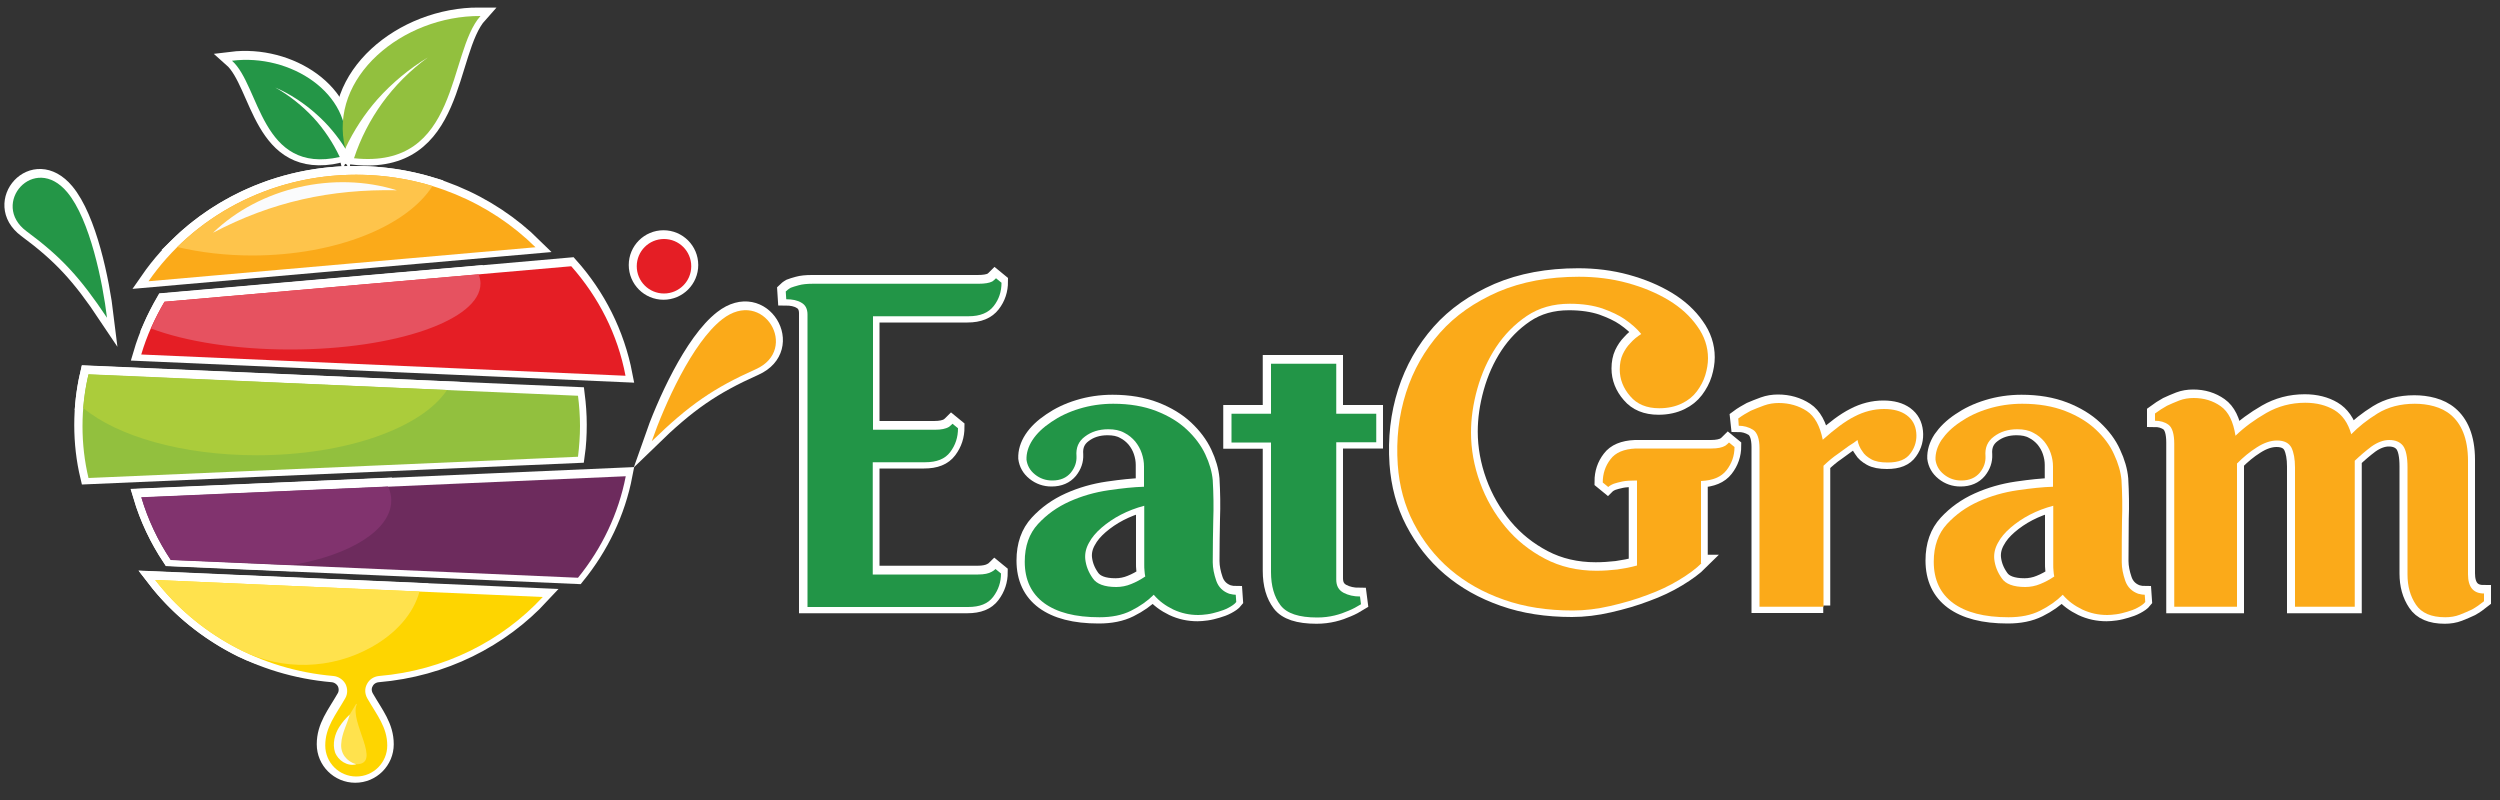 <?xml version="1.0" encoding="utf-8"?>
<!-- Generator: Adobe Illustrator 27.0.0, SVG Export Plug-In . SVG Version: 6.00 Build 0)  -->
<svg version="1.1" xmlns="http://www.w3.org/2000/svg" xmlns:xlink="http://www.w3.org/1999/xlink" x="0px" y="0px"
	 viewBox="0 0 1000 320" style="enable-background:new 0 0 1000 320;" xml:space="preserve">
<rect x="0" y="0" width="1000" height="320" fill="#333333" stroke="none"/>
<style type="text/css">
	.st0{display:none;}
	.st1{display:inline;stroke:#FFFFFF;stroke-miterlimit:10;}
	.st2{fill:#FFFFFF;stroke:#FFFFFF;stroke-width:6;stroke-miterlimit:10;}
	.st3{fill:#FBAA19;}
	.st4{fill:#249647;}
	.st5{fill:#E51E25;}
	.st6{fill:#92C03E;}
	.st7{fill:#ABCC3B;}
	.st8{fill:#E65260;}
	.st9{fill:#FEC44B;}
	.st10{fill:#6D2B5D;}
	.st11{fill:#81336E;}
	.st12{fill:#FED500;}
	.st13{fill:#FFE24D;}
	.st14{fill:#FAFBFC;}
	.st15{fill:#229547;}
</style>
<g id="Layer_2" class="st0">
	<rect x="-2" y="-2" class="st1" width="1010" height="327"/>
</g>
<g id="Layer_3">
	<g>
		<g>
			<path class="st2" d="M302.1,147.2c17.7-7.9,3.1-32.9-13.4-20c-12,9.3-23.2,34.4-28.2,48.8C275.4,161.5,285.3,154.7,302.1,147.2z"
				/>
			<path class="st2" d="M10.3,92c13.8,10.2,21.4,18.4,32.2,34.6c-1.7-14.2-6.8-39.3-15.9-50.2C13.3,60.5-4.4,81.1,10.3,92z"/>
			<circle class="st2" cx="265.4" cy="106" r="10.9"/>
			<path class="st2" d="M231.7,169.9c0-4.1-0.3-8.1-0.8-12.1l-195.8-8.5c-1.6,6.6-2.4,13.6-2.4,20.7c0,7.1,0.8,14,2.4,20.7
				l195.8-8.5C231.5,178,231.7,174,231.7,169.9z"/>
			<path class="st2" d="M35.1,149.2c-1,4.4-1.7,8.9-2.1,13.5c13.6,11.3,39.6,18.9,69.4,18.9c35.8,0,66.1-11,76.1-26.1L35.1,149.2z"
				/>
			<path class="st2" d="M228.2,106L65.6,120.3c-3.9,6.6-7.1,13.6-9.3,21.1l193.7,8.5C246.8,133.3,239.2,118.3,228.2,106z"/>
			<path class="st2" d="M60.1,130.9c13.9,5.2,33.7,8.4,55.7,8.4c42,0,76.1-11.8,76.1-26.4c0-1.3-0.3-2.5-0.8-3.7l-125.6,11
				C63.5,123.7,61.7,127.2,60.1,130.9z"/>
			<path class="st2" d="M213.9,98.4c-18.1-17.9-43.6-29-71.7-29c-34.8,0-65.3,16.9-83.1,42.6L213.9,98.4z"/>
			<path class="st2" d="M172.7,73.9c-9.6-2.9-19.9-4.5-30.5-4.5c-28.1,0-53.5,11.1-71.6,28.9c9.3,2.2,19.5,3.4,30.2,3.4
				C134.1,101.7,162.4,90.1,172.7,73.9z"/>
			<path class="st2" d="M250,190l-193.7,8.5c2.6,8.9,6.6,17.3,11.7,25l162.9,7.1C240.4,218.9,247.1,205.1,250,190z"/>
			<path class="st2" d="M68,223.4l48.5,2.1c23.2-3.9,39.7-14,39.7-25.8c0-1.9-0.4-3.8-1.3-5.6l-98.7,4.3
				C58.9,207.4,62.9,215.8,68,223.4z"/>
			<path class="st2" d="M216.8,238.3l-155.1-6.8c16.4,21.3,42,35.9,71.3,38.4c2,0.2,3.8,1.4,4.8,3.2c0.9,1.8,0.9,4-0.1,5.7
				c-3.9,6.8-8,11.6-8,18.9c0,6.9,5.6,12.4,12.4,12.4c6.9,0,12.4-5.6,12.4-12.4c0-7.3-4.1-12.1-8-18.9c-1-1.8-1.1-3.9-0.1-5.7
				c0.9-1.8,2.7-3,4.8-3.2C177.4,267.7,200.5,255.9,216.8,238.3z"/>
			<path class="st2" d="M61.8,231.6c9.1,11.8,21,21.5,34.7,28.3c16.4,8,35.7,7.5,51.7-1.4c9.9-5.5,16.9-13.4,19.3-22.3L61.8,231.6z"
				/>
			<path class="st2" d="M142.2,305.2c-4.1,0-7.5-3.3-7.5-7.5c0-4.4,2.1-7.8,4.9-12.4c0.8-1.3,1.6-2.6,2.4-4c0.1-0.1,0.1-0.2,0.2-0.3
				c0.1,0.1,0.2,0.2,0.2,0.3C139.3,288.2,152.9,305.2,142.2,305.2z"/>
			<g>
				<path class="st2" d="M142.2,305.2c-3.5,1-7.3-1.5-8.5-4.8c-1.1-3.4-0.1-7.3,1.7-10.1c1.2-1.9,2.6-3.5,4.2-5
					c-1.1,4-3.2,7.6-3.4,11.6C135.8,300.8,138.3,304.1,142.2,305.2L142.2,305.2z"/>
			</g>
			<g>
				<path class="st2" d="M84.9,92.6c18.9-18.2,48.6-24.8,73.5-17C131.9,75.2,108.5,80.2,84.9,92.6L84.9,92.6z"/>
			</g>
			<path class="st2" d="M137.9,59c-3.2-5.1-7.1-9.8-11.5-13.8c-5-4.5-10.6-8.2-16.6-10.8c5.7,3.2,10.9,7.4,15.3,12.1
				c4.3,4.7,7.8,10,10.5,15.7c-31.6,7.1-31.9-28.6-43.1-38.5C116,20.8,140.7,36.9,137.9,59z"/>
			<path class="st2" d="M170.9,22.6c-7,5.1-13.2,11.3-18.2,18.2c-4.9,6.8-8.7,14.2-11.3,22.1c42.4,4.5,37.3-42.2,50.5-56.9
				c-31.2-0.2-61.1,24.6-54.1,53c3.4-7.2,7.7-13.8,12.9-19.7C156.6,32.6,163.4,27,170.9,22.6z"/>
		</g>
		<g>
			<path class="st2" d="M348.8,184.3v45h42.1c2.5,0,4.3-0.4,5.5-1.1c0.6-0.3,1.1-0.7,1.5-1.1l2.2,1.8c0,3.4-1,6.5-3.1,9.3
				c-2.1,2.8-5.4,4.1-10.1,4.1h-64.3V125.3c0-2.2-0.8-3.8-2.4-4.7c-1.6-1-3.7-1.4-6.1-1.4l-0.2-3.1c0.4-0.4,1.1-1,2-1.5
				c0.7-0.3,1.8-0.6,3.2-1c1.4-0.4,3.3-0.6,5.6-0.6h66.3c2.5,0,4.3-0.3,5.5-0.9c0.6-0.4,1.1-0.9,1.5-1.3l2.2,1.8
				c0,3.5-1,6.6-3.1,9.3c-2.1,2.7-5.4,4.1-10.1,4.1h-38.2v45.4h24.8c2.5,0,4.3-0.4,5.5-1.1c0.6-0.4,1.1-0.9,1.5-1.3l2.2,1.8
				c0,3.6-1,6.7-3.1,9.5c-2.1,2.8-5.4,4.1-10.1,4.1H348.8z"/>
			<path class="st2" d="M484.8,224.4c0,2.3,0.5,4.8,1.4,7.4c0.9,2.6,2.7,4.3,5.2,5.2c1.2,0.3,2,0.4,2.6,0.4l0.2,2.9
				c-0.7,0.9-1.8,1.6-3.1,2.3s-2.7,1.2-4.1,1.6c-1.4,0.4-2.8,0.8-4.3,1c-1.5,0.2-2.7,0.3-3.7,0.3c-3.5,0-6.8-0.7-10-2.2
				c-3.1-1.5-5.7-3.4-7.8-5.9c-2.5,2.5-5.5,4.6-9.1,6.4c-3.6,1.8-7.8,2.6-12.6,2.6c-9.7,0-17-1.9-22.2-5.7
				c-5.1-3.8-7.7-9.3-7.7-16.5c0-6.3,1.8-11.3,5.3-15.1c3.5-3.8,7.7-6.8,12.6-9c4.9-2.2,10.1-3.7,15.6-4.5
				c5.5-0.8,10.2-1.3,14.2-1.4V186c0-1.8-0.3-3.5-0.9-5.3c-0.6-1.8-1.5-3.3-2.6-4.7c-1.2-1.4-2.6-2.6-4.4-3.5
				c-1.8-1-3.9-1.4-6.4-1.4c-3.7,0-6.8,1-9.3,2.9c-2.6,1.9-3.7,4.5-3.4,7.9c0.1,2.3-0.6,4.5-2.3,6.6c-1.7,2-4.1,3.1-7.4,3.1
				c-2.6,0-4.9-0.8-6.9-2.4c-2-1.6-3.1-3.6-3.4-5.9c-0.1-2.6,0.7-5.3,2.4-7.9s4.2-5,7.5-7.2c3.2-2.2,6.9-4,11.2-5.3
				c4.2-1.3,8.8-2,13.6-2c6.6,0,12.3,1,17.2,2.9c4.9,1.9,9,4.4,12.2,7.4c3.2,3,5.7,6.3,7.4,9.9c1.7,3.6,2.7,7.1,3,10.4
				c0.3,5.4,0.4,10.8,0.2,16.1C484.9,212.8,484.8,218.4,484.8,224.4z M446.2,234.3c2,0,4.1-0.4,6-1.2c2-0.8,3.8-1.8,5.6-3
				c-0.1-0.7-0.3-1.5-0.3-2.3c-0.1-0.8-0.1-1.6-0.1-2.5v-23.5c-3.4,0.9-6.5,2.1-9.4,3.6c-2.9,1.5-5.5,3.3-7.7,5.2
				c-2.2,1.9-3.9,3.9-5,6c-1.2,2.1-1.7,4.3-1.5,6.5c0.3,2.8,1.3,5.3,3,7.7C438.4,233.1,441.5,234.3,446.2,234.3z"/>
			<path class="st2" d="M492.3,165h15.8v-20h26.1v20h16v11.4h-16v54.9c0,2.5,0.9,4.2,2.9,5.3c1.9,1,4.1,1.5,6.6,1.5l0.4,3.1
				c-1.6,1-3.3,1.9-5,2.6c-1.6,0.7-3.5,1.4-5.6,1.9c-2.1,0.5-4.4,0.8-6.9,0.8c-7.3,0-12.2-1.6-14.7-4.9c-2.5-3.3-3.8-7.7-3.8-13.3
				v-51.8h-15.8V165z"/>
		</g>
		<g>
			<path class="st2" d="M654.4,191.8c-2.5,0-4.4,0.1-5.8,0.4c-1.4,0.3-2.5,0.6-3.4,0.9c-1,0.4-1.8,0.9-2.2,1.3l-2.2-1.8
				c0-3.5,1-6.6,3.1-9.3c2-2.7,5.4-4.1,10.1-4.3h30.3c2.5,0,4.3-0.4,5.5-1.1c0.6-0.4,1.1-0.9,1.5-1.3l2.2,1.8c0,3.5-1.1,6.6-3.2,9.3
				c-2.1,2.7-5.5,4.1-10.2,4.3v32.9h0.2c-2.2,2.2-5.2,4.4-9,6.7c-3.8,2.3-8,4.3-12.7,6c-4.7,1.8-9.6,3.2-14.8,4.4
				c-5.2,1.2-10.2,1.8-15,1.8c-10.1,0-19.3-1.4-27.5-4.3c-8.3-2.9-15.4-6.9-21.5-12.1c-6.1-5.2-10.9-11.4-14.6-18.5
				c-3.7-7.1-5.8-14.9-6.4-23.4c-0.7-10.1,0.4-19.7,3.3-28.8c2.9-9.1,7.5-17.1,13.6-24c6.1-6.9,13.9-12.3,23.3-16.4
				c9.4-4,20.1-6,32.3-6c6.7,0,13.2,0.8,19.4,2.5c6.2,1.7,11.7,4,16.5,6.9c4.8,2.9,8.6,6.4,11.4,10.4c2.9,4,4.3,8.3,4.3,12.8
				c0,2.2-0.4,4.5-1.1,6.8c-0.7,2.3-1.9,4.5-3.4,6.5c-1.5,2-3.5,3.6-6,4.8c-2.5,1.2-5.5,1.9-9,1.9c-5,0-8.9-1.6-11.6-4.8
				c-2.8-3.2-4.2-6.8-4.2-10.7c0-2.3,0.4-4.4,1.2-6.1c0.8-1.7,1.8-3.2,3-4.4c1.3-1.5,2.8-2.7,4.4-3.7c-1.8-2.2-4-4.1-6.6-5.9
				c-2.3-1.6-5.3-3-8.9-4.3c-3.6-1.2-7.9-1.9-13.1-1.9c-6.6,0-12.3,1.6-17.2,4.9c-4.9,3.3-9,7.5-12.3,12.5s-5.8,10.6-7.5,16.7
				c-1.7,6.1-2.5,11.9-2.5,17.4c0,6.7,1.2,13.4,3.6,20c2.4,6.6,5.8,12.5,10.2,17.8c4.4,5.3,9.7,9.5,15.8,12.7
				c6.1,3.2,13,4.8,20.6,4.8c2.8,0,5.6-0.2,8.3-0.5c2.8-0.4,5.4-0.9,7.9-1.6V191.8z"/>
			<path class="st2" d="M729.3,242.2h-25.7v-63.4c0-3.8-0.9-6.3-2.6-7.4c-1.8-1.1-3.7-1.6-5.7-1.6L695,167c1.6-1.2,3.3-2.2,5-3.1
				c1.6-0.7,3.4-1.4,5.3-2.1c1.9-0.7,3.9-1,5.9-1c4.2,0,8,1.1,11.2,3.2c3.2,2.1,5.3,6,6.4,11.5c4.7-4.2,8.9-7.4,12.7-9.3
				c3.8-2,7.8-3,11.8-3c3.8,0,6.8,0.8,9.1,2.5c2.3,1.7,3.5,4,3.8,6.9c0.3,2.9-0.4,5.7-2.2,8.2c-1.8,2.6-4.8,3.8-9.2,3.8
				c-2.8,0-5-0.4-6.6-1.3c-1.6-0.9-2.8-1.9-3.5-3.1c-1-1.3-1.7-2.9-2-4.6c-0.9,0.7-2,1.5-3.5,2.4c-1.2,0.9-2.6,1.9-4.4,3.2
				c-1.8,1.2-3.7,2.8-5.7,4.7V242.2z"/>
			<path class="st2" d="M848.4,224.4c0,2.3,0.5,4.8,1.4,7.4c0.9,2.6,2.7,4.3,5.2,5.2c1.2,0.3,2,0.4,2.6,0.4l0.2,2.9
				c-0.7,0.9-1.8,1.6-3.1,2.3s-2.7,1.2-4.1,1.6c-1.4,0.4-2.8,0.8-4.3,1c-1.5,0.2-2.7,0.3-3.7,0.3c-3.5,0-6.8-0.7-10-2.2
				c-3.1-1.5-5.7-3.4-7.8-5.9c-2.5,2.5-5.5,4.6-9.1,6.4c-3.6,1.8-7.8,2.6-12.6,2.6c-9.7,0-17-1.9-22.2-5.7
				c-5.1-3.8-7.7-9.3-7.7-16.5c0-6.3,1.8-11.3,5.3-15.1c3.5-3.8,7.7-6.8,12.6-9c4.9-2.2,10.1-3.7,15.6-4.5
				c5.5-0.8,10.2-1.3,14.2-1.4V186c0-1.8-0.3-3.5-0.9-5.3c-0.6-1.8-1.5-3.3-2.6-4.7c-1.2-1.4-2.6-2.6-4.4-3.5
				c-1.8-1-3.9-1.4-6.4-1.4c-3.7,0-6.8,1-9.3,2.9c-2.6,1.9-3.7,4.5-3.4,7.9c0.1,2.3-0.6,4.5-2.3,6.6c-1.7,2-4.1,3.1-7.4,3.1
				c-2.6,0-4.9-0.8-6.9-2.4c-2-1.6-3.1-3.6-3.4-5.9c-0.1-2.6,0.7-5.3,2.4-7.9c1.8-2.6,4.2-5,7.5-7.2c3.2-2.2,6.9-4,11.2-5.3
				c4.2-1.3,8.8-2,13.6-2c6.6,0,12.3,1,17.2,2.9c4.9,1.9,9,4.4,12.2,7.4c3.2,3,5.7,6.3,7.3,9.9c1.7,3.6,2.7,7.1,3,10.4
				c0.3,5.4,0.4,10.8,0.2,16.1C848.5,212.8,848.4,218.4,848.4,224.4z M809.8,234.3c2,0,4.1-0.4,6-1.2c2-0.8,3.8-1.8,5.6-3
				c-0.1-0.7-0.3-1.5-0.3-2.3c-0.1-0.8-0.1-1.6-0.1-2.5v-23.5c-3.4,0.9-6.5,2.1-9.4,3.6c-2.9,1.5-5.5,3.3-7.7,5.2
				c-2.2,1.9-3.9,3.9-5,6c-1.2,2.1-1.7,4.3-1.5,6.5c0.3,2.8,1.3,5.3,3,7.7C801.9,233.1,805.1,234.3,809.8,234.3z"/>
			<path class="st2" d="M869.5,242.2V177c0-3.9-0.8-6.5-2.3-7.6s-3.3-1.6-5.4-1.6V165c1.6-1.2,3.2-2.2,4.8-3.1
				c1.5-0.7,3.1-1.4,4.9-2.1c1.8-0.7,3.8-1,5.8-1c4.1,0,7.7,1.1,10.8,3.3c3.1,2.2,5,6.1,5.9,11.8c3.5-3.4,7.6-6.4,12.3-9.1
				c4.7-2.7,9.9-4.1,15.6-4.1c4.5,0,8.4,1,11.6,2.9c3.2,1.9,5.5,5.1,6.8,9.7c2.8-2.9,6.3-5.7,10.5-8.3c4.2-2.6,9.2-3.9,14.9-3.9
				c2.6,0,5.2,0.3,7.7,1c2.5,0.7,4.8,1.8,6.8,3.5c2,1.7,3.7,4,4.9,7c1.2,3,1.9,6.8,1.9,11.3v45.4c0,5.1,2.1,7.7,6.4,7.7v3.1
				c-1.6,1.3-3.2,2.4-4.8,3.3c-1.5,0.7-3.1,1.4-4.9,2.1c-1.8,0.7-3.8,1-5.8,1c-5.6,0-9.5-1.7-11.7-5c-2.3-3.4-3.4-7.4-3.4-12.1
				v-42.8c0-4.2-0.6-7.1-1.8-8.7c-1.2-1.5-3-2.3-5.5-2.3c-2.3,0-4.7,0.9-7.1,2.6c-2.4,1.8-4.6,3.7-6.7,5.7v58.4h-23.9v-55.7
				c0-3.4-0.5-6-1.4-7.9c-1-1.9-2.9-2.9-5.8-2.9c-2.5,0-5.2,0.9-8,2.7c-2.9,1.8-5.5,4-8,6.5v57.3H869.5z"/>
		</g>
	</g>
</g>
<g id="Layer_1">
	<g>
		<g>
			<path class="st3" d="M302.3,147.7c17.7-7.9,3.1-32.9-13.4-20c-12,9.3-23.2,34.4-28.2,48.8C275.7,161.9,285.5,155.2,302.3,147.7z"
				/>
			<path class="st4" d="M10.6,92.5c13.8,10.2,21.4,18.4,32.2,34.6C41.1,113,36,87.8,26.9,76.9C13.6,61-4.1,81.6,10.6,92.5z"/>
			<circle class="st5" cx="265.6" cy="106.5" r="10.9"/>
			<path class="st6" d="M232,170.4c0-4.1-0.3-8.1-0.8-12.1l-195.8-8.5c-1.6,6.6-2.4,13.6-2.4,20.7c0,7.1,0.8,14,2.4,20.7l195.8-8.5
				C231.7,178.5,232,174.5,232,170.4z"/>
			<path class="st7" d="M35.4,149.7c-1,4.4-1.7,8.9-2.1,13.5c13.6,11.3,39.6,18.9,69.4,18.9c35.8,0,66.1-11,76.1-26.1L35.4,149.7z"
				/>
			<path class="st5" d="M228.5,106.5L65.8,120.7c-3.9,6.6-7.1,13.6-9.3,21.1l193.7,8.5C247.1,133.8,239.4,118.8,228.5,106.5z"/>
			<path class="st8" d="M60.4,131.4c13.9,5.2,33.7,8.4,55.7,8.4c42,0,76.1-11.8,76.1-26.4c0-1.3-0.3-2.5-0.8-3.7l-125.6,11
				C63.8,124.2,62,127.7,60.4,131.4z"/>
			<path class="st3" d="M214.2,98.9c-18.1-17.9-43.6-29-71.7-29c-34.8,0-65.3,16.9-83.1,42.6L214.2,98.9z"/>
			<path class="st9" d="M173,74.4c-9.6-2.9-19.9-4.5-30.5-4.5c-28.1,0-53.5,11.1-71.6,28.9c9.3,2.2,19.5,3.4,30.2,3.4
				C134.4,102.1,162.7,90.5,173,74.4z"/>
			<path class="st10" d="M250.3,190.5l-193.7,8.5c2.6,8.9,6.6,17.3,11.7,25l162.9,7.1C240.7,219.4,247.4,205.5,250.3,190.5z"/>
			<path class="st11" d="M68.3,223.9l48.5,2.1c23.2-3.9,39.7-14,39.7-25.8c0-1.9-0.4-3.8-1.3-5.6l-98.7,4.3
				C59.2,207.9,63.2,216.3,68.3,223.9z"/>
			<path class="st12" d="M217.1,238.8L62.1,232c16.4,21.3,42,35.9,71.3,38.4c2,0.2,3.8,1.4,4.8,3.2c0.9,1.8,0.9,4-0.1,5.7
				c-3.9,6.8-8,11.6-8,18.9c0,6.9,5.6,12.4,12.4,12.4c6.9,0,12.4-5.6,12.4-12.4c0-7.3-4.1-12.1-8-18.9c-1-1.8-1.1-3.9-0.1-5.7
				c0.9-1.8,2.7-3,4.8-3.2C177.6,268.2,200.8,256.4,217.1,238.8z"/>
			<path class="st13" d="M62.1,232c9.1,11.8,21,21.5,34.7,28.3c16.4,8,35.7,7.5,51.7-1.4c9.9-5.5,16.9-13.4,19.3-22.3L62.1,232z"/>
			<path class="st13" d="M142.5,305.7c-4.1,0-7.5-3.3-7.5-7.5c0-4.4,2.1-7.8,4.9-12.4c0.8-1.3,1.6-2.6,2.4-4
				c0.1-0.1,0.1-0.2,0.2-0.3c0.1,0.1,0.2,0.2,0.2,0.3C139.6,288.6,153.1,305.7,142.5,305.7z"/>
			<g>
				<path class="st14" d="M142.5,305.7c-3.5,1-7.3-1.5-8.5-4.8c-1.1-3.4-0.1-7.3,1.7-10.1c1.2-1.9,2.6-3.5,4.2-5
					c-1.1,4-3.2,7.6-3.4,11.6C136.1,301.3,138.6,304.6,142.5,305.7L142.5,305.7z"/>
			</g>
			<g>
				<path class="st14" d="M85.2,93.1c18.9-18.2,48.6-24.8,73.5-17C132.2,75.6,108.8,80.7,85.2,93.1L85.2,93.1z"/>
			</g>
			<path class="st4" d="M138.2,59.5c-3.2-5.1-7.1-9.8-11.5-13.7c-5-4.5-10.6-8.2-16.6-10.8c5.7,3.2,10.9,7.4,15.3,12.1
				c4.3,4.7,7.8,10,10.5,15.7c-31.6,7.1-31.9-28.6-43.1-38.5C116.2,21.3,140.9,37.4,138.2,59.5z"/>
			<path class="st6" d="M171.1,23c-7,5.1-13.2,11.3-18.2,18.2c-4.9,6.8-8.7,14.2-11.3,22.1C184,67.8,179,21.1,192.2,6.4
				c-31.2-0.2-61.1,24.6-54.1,53c3.4-7.2,7.7-13.8,12.9-19.7C156.9,33.1,163.7,27.5,171.1,23z"/>
		</g>
		<g>
			<path class="st15" d="M349.1,184.8v45h42.1c2.5,0,4.3-0.4,5.5-1.1c0.6-0.3,1.1-0.7,1.5-1.1l2.2,1.8c0,3.4-1,6.5-3.1,9.3
				c-2.1,2.8-5.4,4.1-10.1,4.1H323V125.8c0-2.2-0.8-3.8-2.4-4.7c-1.6-1-3.7-1.4-6.1-1.4l-0.2-3.1c0.4-0.4,1.1-1,2-1.5
				c0.7-0.3,1.8-0.6,3.2-1c1.4-0.4,3.3-0.6,5.6-0.6h66.3c2.5,0,4.3-0.3,5.5-0.9c0.6-0.4,1.1-0.9,1.5-1.3l2.2,1.8
				c0,3.5-1,6.6-3.1,9.3c-2.1,2.7-5.4,4.1-10.1,4.1h-38.2v45.4h24.8c2.5,0,4.3-0.4,5.5-1.1c0.6-0.4,1.1-0.9,1.5-1.3l2.2,1.8
				c0,3.6-1,6.7-3.1,9.5c-2.1,2.8-5.4,4.1-10.1,4.1H349.1z"/>
			<path class="st15" d="M485.1,224.9c0,2.3,0.5,4.8,1.4,7.4c0.9,2.6,2.7,4.3,5.2,5.2c1.2,0.3,2,0.4,2.6,0.4l0.2,2.9
				c-0.7,0.9-1.8,1.6-3.1,2.3s-2.7,1.2-4.1,1.6c-1.4,0.4-2.8,0.8-4.3,1c-1.5,0.2-2.7,0.3-3.7,0.3c-3.5,0-6.8-0.7-10-2.2
				c-3.1-1.5-5.7-3.4-7.8-5.9c-2.5,2.5-5.5,4.6-9.1,6.4c-3.6,1.8-7.8,2.6-12.6,2.6c-9.7,0-17-1.9-22.2-5.7
				c-5.1-3.8-7.7-9.3-7.7-16.5c0-6.3,1.8-11.3,5.3-15.1c3.5-3.8,7.7-6.8,12.6-9c4.9-2.2,10.1-3.7,15.6-4.5
				c5.5-0.8,10.2-1.3,14.2-1.4v-8.1c0-1.8-0.3-3.5-0.9-5.3c-0.6-1.8-1.5-3.3-2.6-4.7c-1.2-1.4-2.6-2.6-4.4-3.5
				c-1.8-1-3.9-1.4-6.4-1.4c-3.7,0-6.8,1-9.3,2.9c-2.6,1.9-3.7,4.5-3.4,7.9c0.1,2.3-0.6,4.5-2.3,6.6c-1.7,2-4.1,3.1-7.4,3.1
				c-2.6,0-4.9-0.8-6.9-2.4c-2-1.6-3.1-3.6-3.4-5.9c-0.1-2.6,0.7-5.3,2.4-7.9s4.2-5,7.5-7.2c3.2-2.2,6.9-4,11.2-5.3
				c4.2-1.3,8.8-2,13.6-2c6.6,0,12.3,1,17.2,2.9c4.9,1.9,9,4.4,12.2,7.4c3.2,3,5.7,6.3,7.4,9.9c1.7,3.6,2.7,7.1,3,10.4
				c0.3,5.4,0.4,10.8,0.2,16.1C485.2,213.3,485.1,218.9,485.1,224.9z M446.5,234.8c2,0,4.1-0.4,6-1.2c2-0.8,3.8-1.8,5.6-3
				c-0.1-0.7-0.3-1.5-0.3-2.3c-0.1-0.8-0.1-1.6-0.1-2.5v-23.5c-3.4,0.9-6.5,2.1-9.4,3.6c-2.9,1.5-5.5,3.3-7.7,5.2
				c-2.2,1.9-3.9,3.9-5,6c-1.2,2.1-1.7,4.3-1.5,6.5c0.3,2.8,1.3,5.3,3,7.7C438.6,233.6,441.8,234.8,446.5,234.8z"/>
			<path class="st15" d="M492.6,165.5h15.8v-20h26.1v20h16v11.4h-16v54.9c0,2.5,0.9,4.2,2.9,5.3c1.9,1,4.1,1.5,6.6,1.5l0.4,3.1
				c-1.6,1-3.3,1.9-5,2.6c-1.6,0.7-3.5,1.4-5.6,1.9c-2.1,0.5-4.4,0.8-6.9,0.8c-7.3,0-12.2-1.6-14.7-4.9c-2.5-3.3-3.8-7.7-3.8-13.3
				v-51.8h-15.8V165.5z"/>
		</g>
		<g>
			<path class="st3" d="M654.7,192.2c-2.5,0-4.4,0.1-5.8,0.4c-1.4,0.3-2.5,0.6-3.4,0.9c-1,0.4-1.8,0.9-2.2,1.3l-2.2-1.8
				c0-3.5,1-6.6,3.1-9.3c2-2.7,5.4-4.1,10.1-4.3h30.3c2.5,0,4.3-0.4,5.5-1.1c0.6-0.4,1.1-0.9,1.5-1.3l2.2,1.8c0,3.5-1.1,6.6-3.2,9.3
				c-2.1,2.7-5.5,4.1-10.2,4.3v32.9h0.2c-2.2,2.2-5.2,4.4-9,6.7c-3.8,2.3-8,4.3-12.7,6c-4.7,1.8-9.6,3.2-14.8,4.4
				c-5.2,1.2-10.2,1.8-15,1.8c-10.1,0-19.3-1.4-27.5-4.3c-8.3-2.9-15.4-6.9-21.5-12.1c-6.1-5.2-10.9-11.4-14.6-18.5
				c-3.7-7.1-5.8-14.9-6.4-23.4c-0.7-10.1,0.4-19.7,3.3-28.8c2.9-9.1,7.5-17.1,13.6-24c6.1-6.9,13.9-12.3,23.3-16.4
				c9.4-4,20.1-6,32.3-6c6.7,0,13.2,0.8,19.4,2.5c6.2,1.7,11.7,4,16.5,6.9c4.8,2.9,8.6,6.4,11.4,10.4c2.9,4,4.3,8.3,4.3,12.8
				c0,2.2-0.4,4.5-1.1,6.8c-0.7,2.3-1.9,4.5-3.4,6.5c-1.5,2-3.5,3.6-6,4.8c-2.5,1.2-5.5,1.9-9,1.9c-5,0-8.9-1.6-11.6-4.8
				c-2.8-3.2-4.2-6.8-4.2-10.7c0-2.3,0.4-4.4,1.2-6.1c0.8-1.7,1.8-3.2,3-4.4c1.3-1.5,2.8-2.7,4.4-3.7c-1.8-2.2-4-4.1-6.6-5.9
				c-2.3-1.6-5.3-3-8.9-4.3c-3.6-1.2-7.9-1.9-13.1-1.9c-6.6,0-12.3,1.6-17.2,4.9c-4.9,3.3-9,7.5-12.3,12.5s-5.8,10.6-7.5,16.7
				c-1.7,6.1-2.5,11.9-2.5,17.4c0,6.7,1.2,13.4,3.6,20c2.4,6.6,5.8,12.5,10.2,17.8c4.4,5.3,9.7,9.5,15.8,12.7
				c6.1,3.2,13,4.8,20.6,4.8c2.8,0,5.6-0.2,8.3-0.5c2.8-0.4,5.4-0.9,7.9-1.6V192.2z"/>
			<path class="st3" d="M729.5,242.7h-25.7v-63.4c0-3.8-0.9-6.3-2.6-7.4c-1.8-1.1-3.7-1.6-5.7-1.6l-0.2-2.9c1.6-1.2,3.3-2.2,5-3.1
				c1.6-0.7,3.4-1.4,5.3-2.1c1.9-0.7,3.9-1,5.9-1c4.2,0,8,1.1,11.2,3.2c3.2,2.1,5.3,6,6.4,11.5c4.7-4.2,8.9-7.4,12.7-9.3
				c3.8-2,7.8-3,11.8-3c3.8,0,6.8,0.8,9.1,2.5c2.3,1.7,3.5,4,3.8,6.9c0.3,2.9-0.4,5.7-2.2,8.2c-1.8,2.6-4.8,3.8-9.2,3.8
				c-2.8,0-5-0.4-6.6-1.3c-1.6-0.9-2.8-1.9-3.5-3.1c-1-1.3-1.7-2.9-2-4.6c-0.9,0.7-2,1.5-3.5,2.4c-1.2,0.9-2.6,1.9-4.4,3.2
				c-1.8,1.2-3.7,2.8-5.7,4.7V242.7z"/>
			<path class="st3" d="M848.7,224.9c0,2.3,0.5,4.8,1.4,7.4c0.9,2.6,2.7,4.3,5.2,5.2c1.2,0.3,2,0.4,2.6,0.4l0.2,2.9
				c-0.7,0.9-1.8,1.6-3.1,2.3s-2.7,1.2-4.1,1.6c-1.4,0.4-2.8,0.8-4.3,1c-1.5,0.2-2.7,0.3-3.7,0.3c-3.5,0-6.8-0.7-10-2.2
				c-3.1-1.5-5.7-3.4-7.8-5.9c-2.5,2.5-5.5,4.6-9.1,6.4c-3.6,1.8-7.8,2.6-12.6,2.6c-9.7,0-17-1.9-22.2-5.7
				c-5.1-3.8-7.7-9.3-7.7-16.5c0-6.3,1.8-11.3,5.3-15.1c3.5-3.8,7.7-6.8,12.6-9c4.9-2.2,10.1-3.7,15.6-4.5
				c5.5-0.8,10.2-1.3,14.2-1.4v-8.1c0-1.8-0.3-3.5-0.9-5.3c-0.6-1.8-1.5-3.3-2.6-4.7c-1.2-1.4-2.6-2.6-4.4-3.5
				c-1.8-1-3.9-1.4-6.4-1.4c-3.7,0-6.8,1-9.3,2.9c-2.6,1.9-3.7,4.5-3.4,7.9c0.1,2.3-0.6,4.5-2.3,6.6c-1.7,2-4.1,3.1-7.4,3.1
				c-2.6,0-4.9-0.8-6.9-2.4c-2-1.6-3.1-3.6-3.4-5.9c-0.1-2.6,0.7-5.3,2.4-7.9c1.8-2.6,4.2-5,7.5-7.2c3.2-2.2,6.9-4,11.2-5.3
				c4.2-1.3,8.8-2,13.6-2c6.6,0,12.3,1,17.2,2.9c4.9,1.9,9,4.4,12.2,7.4c3.2,3,5.7,6.3,7.3,9.9c1.7,3.6,2.7,7.1,3,10.4
				c0.3,5.4,0.4,10.8,0.2,16.1C848.7,213.3,848.7,218.9,848.7,224.9z M810.1,234.8c2,0,4.1-0.4,6-1.2c2-0.8,3.8-1.8,5.6-3
				c-0.1-0.7-0.3-1.5-0.3-2.3c-0.1-0.8-0.1-1.6-0.1-2.5v-23.5c-3.4,0.9-6.5,2.1-9.4,3.6c-2.9,1.5-5.5,3.3-7.7,5.2
				c-2.2,1.9-3.9,3.9-5,6c-1.2,2.1-1.7,4.3-1.5,6.5c0.3,2.8,1.3,5.3,3,7.7C802.2,233.6,805.4,234.8,810.1,234.8z"/>
			<path class="st3" d="M869.7,242.7v-65.2c0-3.9-0.8-6.5-2.3-7.6s-3.3-1.6-5.4-1.6v-2.9c1.6-1.2,3.2-2.2,4.8-3.1
				c1.5-0.7,3.1-1.4,4.9-2.1c1.8-0.7,3.8-1,5.8-1c4.1,0,7.7,1.1,10.8,3.3c3.1,2.2,5,6.1,5.9,11.8c3.5-3.4,7.6-6.4,12.3-9.1
				c4.7-2.7,9.9-4.1,15.6-4.1c4.5,0,8.4,1,11.6,2.9c3.2,1.9,5.5,5.1,6.8,9.7c2.8-2.9,6.3-5.7,10.5-8.3c4.2-2.6,9.2-3.9,14.9-3.9
				c2.6,0,5.2,0.3,7.7,1c2.5,0.7,4.8,1.8,6.8,3.5c2,1.7,3.7,4,4.9,7c1.2,3,1.9,6.8,1.9,11.3v45.4c0,5.1,2.1,7.7,6.4,7.7v3.1
				c-1.6,1.3-3.2,2.4-4.8,3.3c-1.5,0.7-3.1,1.4-4.9,2.1c-1.8,0.7-3.8,1-5.8,1c-5.6,0-9.5-1.7-11.7-5c-2.3-3.4-3.4-7.4-3.4-12.1V187
				c0-4.2-0.6-7.1-1.8-8.7c-1.2-1.5-3-2.3-5.5-2.3c-2.3,0-4.7,0.9-7.1,2.6c-2.4,1.8-4.6,3.7-6.7,5.7v58.4H918V187
				c0-3.4-0.5-6-1.4-7.9c-1-1.9-2.9-2.9-5.8-2.9c-2.5,0-5.2,0.9-8,2.7c-2.9,1.8-5.5,4-8,6.5v57.3H869.7z"/>
		</g>
	</g>
</g>
</svg>
